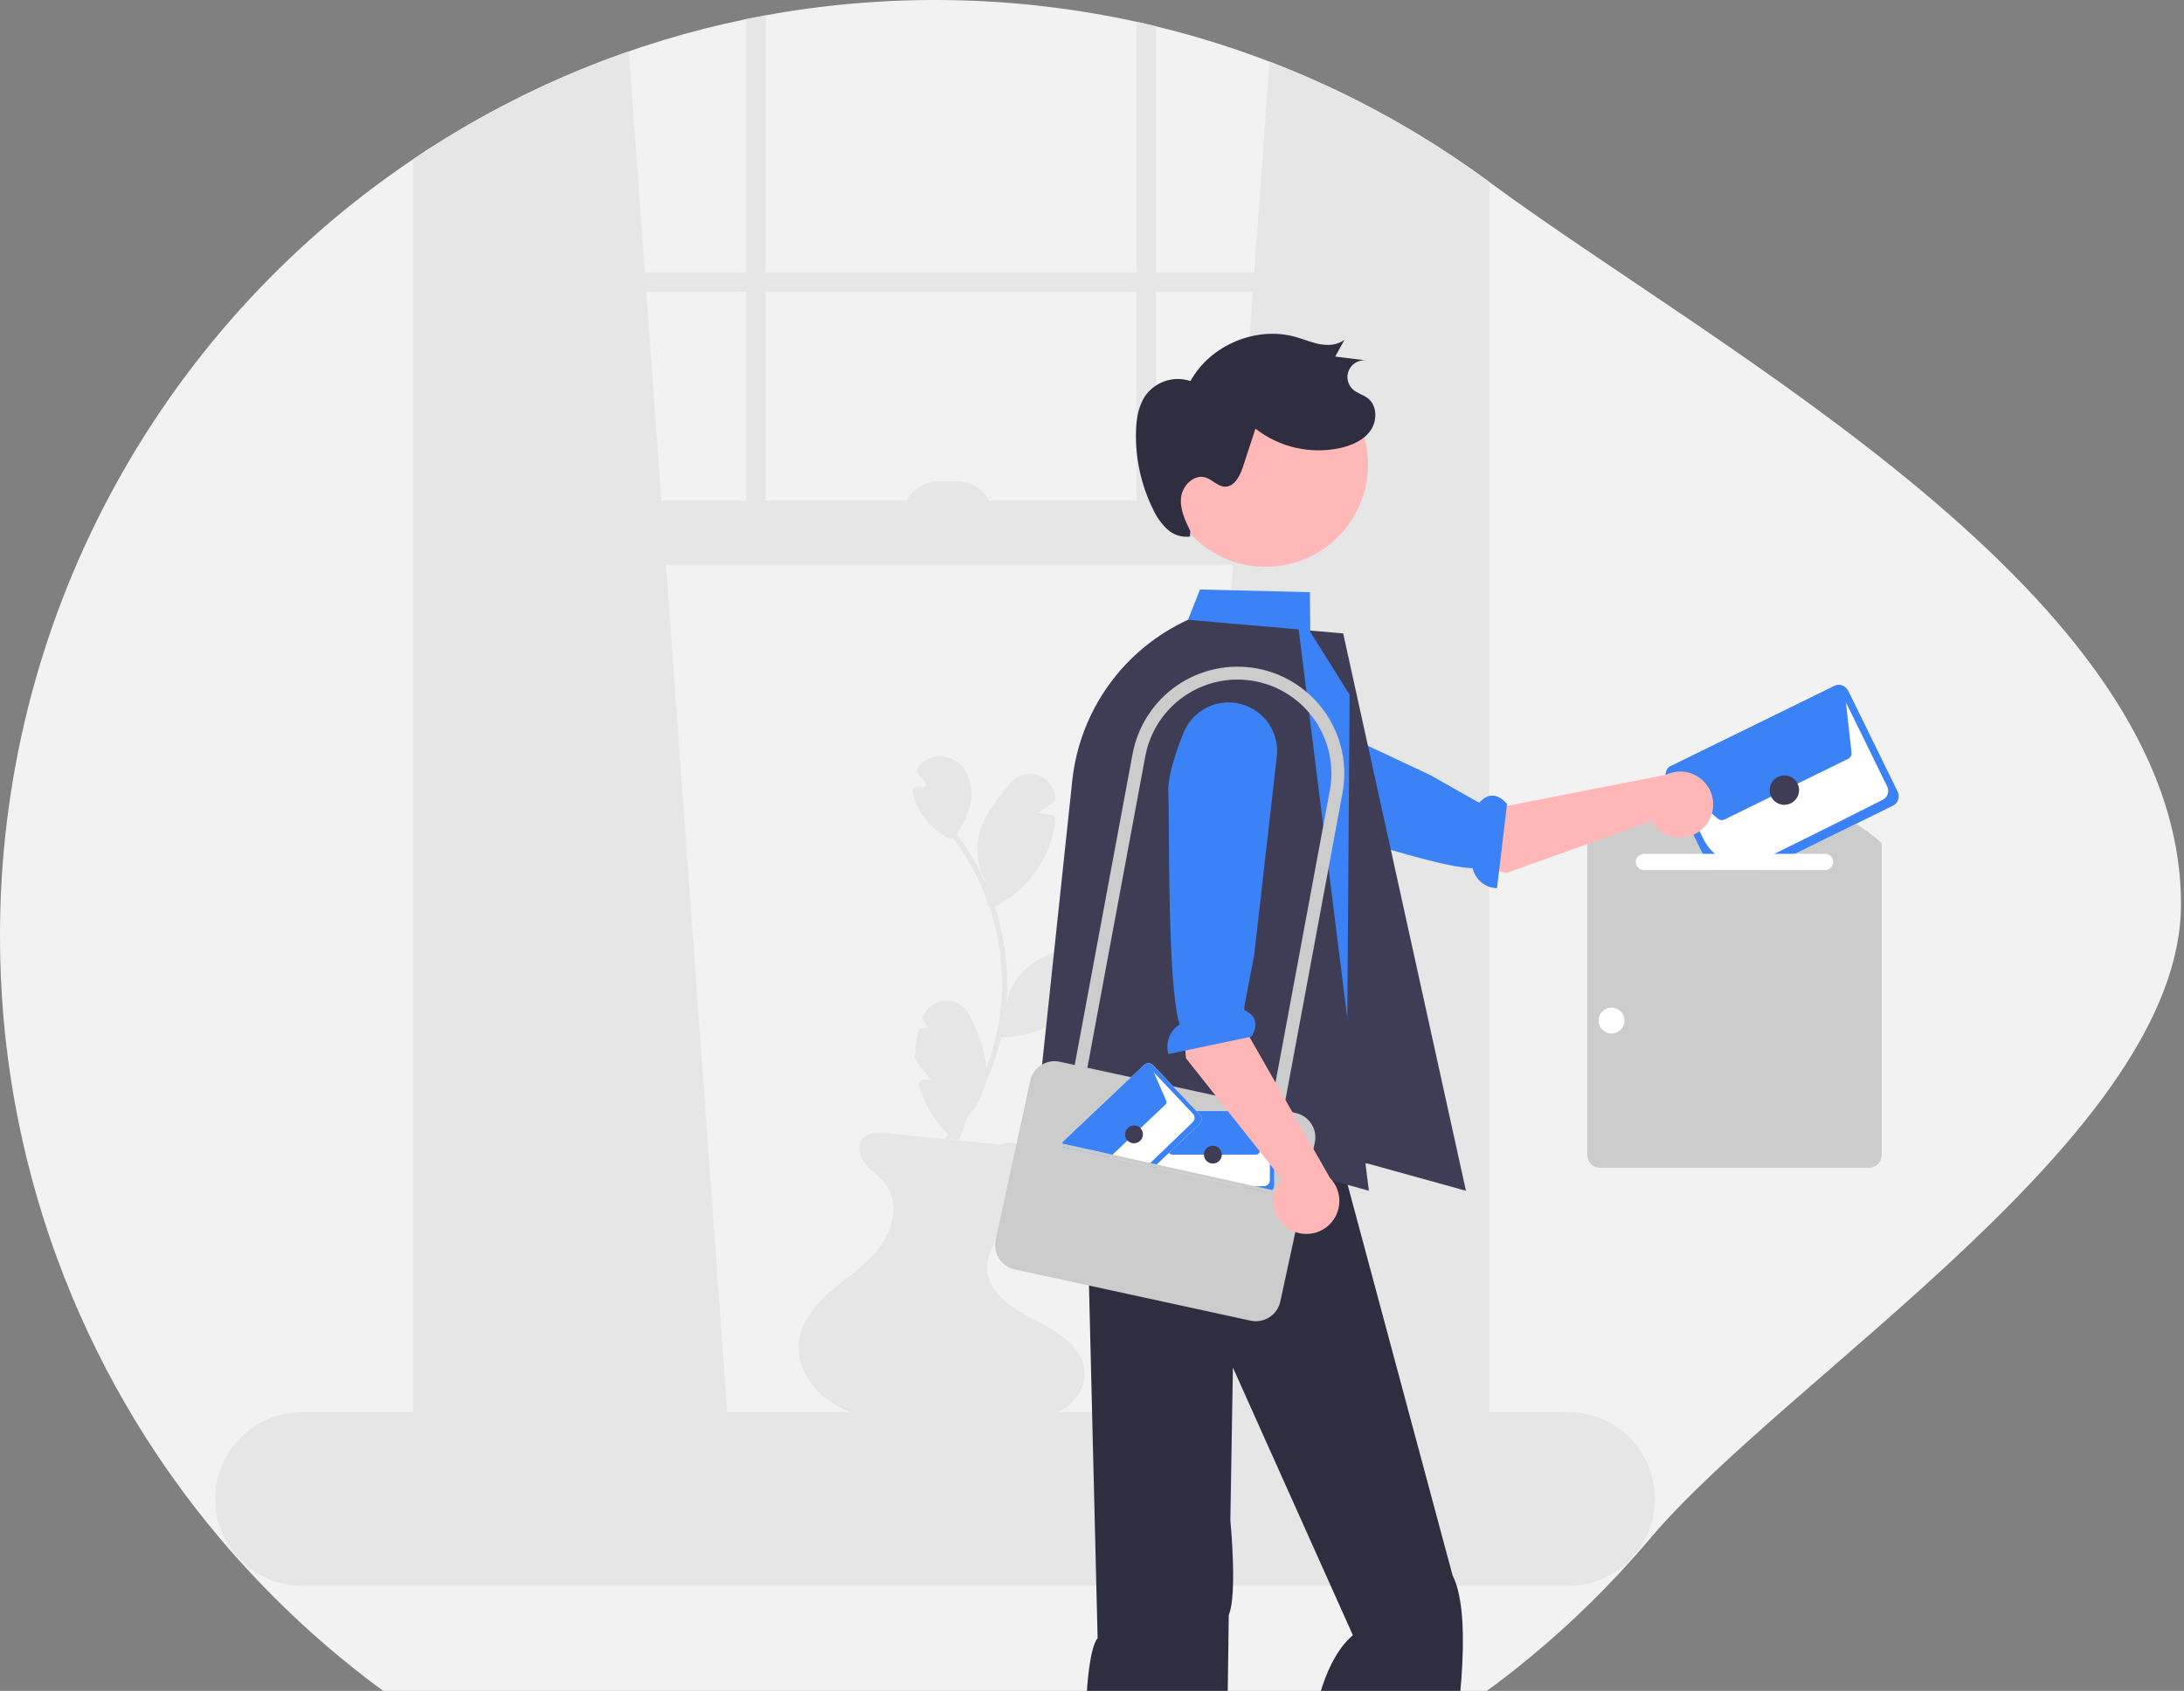 <svg width="226" height="175" viewBox="0 0 226 175" fill="none" xmlns="http://www.w3.org/2000/svg">
<rect x="0" y="0" width="226" height="175" fill="#808080" stroke="none"/>
<g clip-path="url(#clip0_241_7461)">
<path d="M-0 96.831C-0.034 119.688 8.046 141.814 22.797 159.264C23.333 159.901 23.879 160.528 24.435 161.151C30.975 168.512 38.594 174.837 47.031 179.91C48.967 181.073 50.944 182.169 52.964 183.197C53.168 183.301 53.376 183.405 53.58 183.506C53.825 183.63 54.072 183.75 54.32 183.871C59.432 186.375 64.757 188.417 70.231 189.975C70.8 190.136 71.37 190.293 71.942 190.445C79.142 192.351 86.54 193.418 93.986 193.624C94.374 193.634 94.756 193.641 95.124 193.648C95.255 193.651 95.382 193.654 95.509 193.654C95.928 193.658 96.343 193.661 96.761 193.661C104.608 193.667 112.426 192.718 120.044 190.837C120.808 190.649 121.568 190.451 122.324 190.244C126.31 189.155 130.221 187.808 134.033 186.213C136.042 185.375 138.015 184.472 139.952 183.502C140.391 183.281 140.83 183.06 141.262 182.832C141.446 182.742 141.626 182.645 141.807 182.551C152.134 177.097 161.394 169.826 169.145 161.087C169.681 160.487 170.206 159.878 170.725 159.264C184.948 142.408 225.689 117.353 225.689 93.564C225.689 61.574 178.021 36.474 154.122 18.843C153.573 18.438 153.02 18.036 152.461 17.644C152.351 17.567 152.24 17.49 152.13 17.413C142.305 10.526 131.278 5.543 119.619 2.721C118.956 2.556 118.293 2.402 117.624 2.258C104.995 -0.506 91.944 -0.735 79.227 1.585C78.561 1.709 77.894 1.836 77.232 1.973C65.677 4.345 54.657 8.823 44.721 15.185C44.5 15.325 44.279 15.466 44.058 15.614C43.613 15.902 43.167 16.197 42.729 16.495C29.567 25.35 18.785 37.309 11.333 51.32C3.881 65.33 -0.011 80.96 -0 96.831Z" fill="#F2F2F2"/>
<path d="M121.26 146.154C121.245 146.359 121.311 146.562 121.444 146.719C121.578 146.876 121.767 146.974 121.972 146.993L152.13 149.672L152.461 149.702V17.644C152.351 17.567 152.24 17.49 152.13 17.413C145.684 12.901 138.712 9.195 131.368 6.376L129.788 28.188L129.644 30.185L128.08 51.816L127.598 58.47L121.26 146.154Z" fill="#E6E6E6"/>
<path d="M44.721 15.185C44.5 15.326 44.279 15.467 44.058 15.614V149.703L44.721 149.642L75.313 146.925L75.256 146.154L68.918 58.471L68.436 51.817L66.873 30.186L66.729 28.189L65.071 5.314C57.924 7.794 51.094 11.107 44.721 15.185Z" fill="#E6E6E6"/>
<path d="M44.058 15.613C43.613 15.902 43.168 16.196 42.729 16.495V151.531C42.729 154.905 44.728 157.733 47.4 158.454C47.836 158.572 48.287 158.632 48.739 158.631H148.112C148.563 158.632 149.012 158.572 149.448 158.454C150.441 158.178 151.341 157.638 152.053 156.892C153.41 155.441 154.152 153.519 154.122 151.531V18.843C153.573 18.438 153.02 18.036 152.461 17.644C152.351 17.567 152.24 17.49 152.13 17.413V151.531C152.13 151.966 152.079 152.399 151.976 152.821C151.504 154.815 149.947 156.276 148.112 156.276H48.739C46.523 156.276 44.721 154.148 44.721 151.531V15.185C44.5 15.325 44.279 15.466 44.058 15.613Z" fill="#E6E6E6"/>
<path d="M153.126 28.189H43.724V30.186H153.126V28.189Z" fill="#E6E6E6"/>
<path d="M119.619 2.72C118.956 2.556 118.293 2.402 117.624 2.258V56.473H119.619V2.72Z" fill="#E6E6E6"/>
<path d="M79.227 1.585C78.561 1.709 77.895 1.836 77.232 1.974V56.474H79.227V1.585Z" fill="#E6E6E6"/>
<path d="M22.275 155.136C22.275 156.282 22.494 157.417 22.921 158.48C23.085 158.892 23.281 159.291 23.507 159.673C23.799 160.171 24.138 160.64 24.518 161.073C25.36 162.032 26.396 162.801 27.557 163.327C28.719 163.854 29.98 164.126 31.255 164.126H162.271C164.653 164.126 166.937 163.179 168.621 161.494C170.305 159.808 171.251 157.523 171.251 155.139C171.251 152.756 170.305 150.471 168.621 148.785C166.937 147.1 164.653 146.153 162.271 146.153H31.255C28.875 146.156 26.592 147.103 24.909 148.787C23.226 150.471 22.278 152.754 22.275 155.136Z" fill="#E6E6E6"/>
<path d="M43.724 58.471L152.461 58.471V51.815L43.724 51.815V58.471Z" fill="#E6E6E6"/>
<path d="M102.748 53.48H93.437C93.437 52.509 93.823 51.578 94.509 50.891C95.195 50.205 96.125 49.819 97.095 49.819H99.09C100.06 49.819 100.991 50.205 101.677 50.891C102.363 51.578 102.748 52.509 102.748 53.48Z" fill="#E6E6E6"/>
<path d="M193.373 120.871H165.596C165.239 120.871 164.897 120.728 164.645 120.476C164.393 120.224 164.251 119.881 164.25 119.524V87.372C164.25 86.699 173.24 81.137 177.105 78.776C177.82 78.332 178.644 78.097 179.486 78.097C180.327 78.097 181.151 78.333 181.866 78.777C185.729 81.137 194.719 86.699 194.719 87.372V119.524C194.718 119.881 194.576 120.224 194.324 120.476C194.072 120.728 193.73 120.871 193.373 120.871Z" fill="#CCCCCC"/>
<path d="M196.369 81.925L191.26 71.501C191.181 71.341 191.064 71.202 190.919 71.097C190.775 70.992 190.606 70.923 190.429 70.898C190.429 70.898 190.429 70.895 190.426 70.898C190.305 70.881 190.181 70.885 190.061 70.908C189.966 70.928 189.874 70.96 189.787 71.002L172.962 79.258L172.939 79.271C172.767 79.36 172.621 79.492 172.516 79.655C172.412 79.818 172.352 80.006 172.343 80.199C172.333 80.383 172.371 80.567 172.453 80.732L175.229 86.394L176.196 88.371L177.02 90.046H182.314L185.729 88.371L195.86 83.399C196.123 83.271 196.324 83.044 196.42 82.767C196.515 82.491 196.497 82.188 196.369 81.925Z" fill="white"/>
<path d="M196.369 81.925L191.26 71.501C191.181 71.341 191.064 71.202 190.919 71.097C190.775 70.992 190.606 70.923 190.429 70.898C190.429 70.898 190.429 70.895 190.426 70.898C190.305 70.881 190.181 70.885 190.061 70.908C189.966 70.928 189.874 70.96 189.787 71.002L172.962 79.258L172.939 79.271C172.767 79.36 172.621 79.492 172.516 79.655C172.412 79.818 172.352 80.006 172.343 80.199C172.333 80.383 172.371 80.567 172.453 80.732L175.229 86.394L176.196 88.371L177.02 90.046H182.314L185.729 88.371L195.86 83.399C196.123 83.271 196.324 83.044 196.42 82.767C196.515 82.491 196.497 82.188 196.369 81.925ZM194.836 82.769C193.041 83.684 188.256 86.09 183.606 88.371C183.546 88.401 183.482 88.431 183.422 88.462C182.943 88.7 182.719 88.807 182.635 88.847C182.712 88.803 182.879 88.716 182.906 88.7C182.896 88.696 182.749 88.763 182.293 88.978C181.514 89.346 180.645 89.484 179.79 89.377C178.934 89.269 178.127 88.921 177.462 88.371C176.978 87.97 176.585 87.471 176.307 86.907L175.875 86.022L173.414 81.003L173.119 80.404C173.099 80.361 173.087 80.315 173.084 80.267C173.081 80.22 173.087 80.172 173.103 80.128C173.119 80.083 173.143 80.041 173.174 80.006C173.206 79.971 173.244 79.942 173.287 79.921L173.337 79.898L190.111 71.662C190.154 71.641 190.2 71.629 190.248 71.626C190.295 71.623 190.342 71.63 190.387 71.645C190.432 71.661 190.473 71.685 190.509 71.717C190.544 71.748 190.573 71.787 190.593 71.83L191.012 72.687L195.291 81.409C195.407 81.65 195.424 81.927 195.339 82.181C195.254 82.436 195.074 82.646 194.836 82.769Z" fill="#3B82F6"/>
<path d="M178.441 84.822L191.26 78.53C191.373 78.475 191.466 78.386 191.527 78.275C191.588 78.165 191.613 78.038 191.6 77.913L190.87 71.414C190.861 71.334 190.837 71.257 190.798 71.187C190.759 71.117 190.706 71.055 190.644 71.005C190.581 70.956 190.509 70.919 190.432 70.897C190.355 70.875 190.274 70.869 190.194 70.878C190.125 70.886 190.058 70.906 189.995 70.937L172.788 79.344L172.788 79.345C172.697 79.389 172.618 79.455 172.559 79.537C172.5 79.619 172.462 79.714 172.449 79.814C172.436 79.915 172.448 80.017 172.484 80.111C172.52 80.206 172.579 80.29 172.656 80.356L177.773 84.738C177.864 84.816 177.976 84.865 178.095 84.88C178.214 84.895 178.334 84.875 178.441 84.822Z" fill="#3B82F6"/>
<path d="M185.312 83.141C186.068 82.769 186.382 81.858 186.013 81.105C185.644 80.353 184.732 80.043 183.976 80.415C183.219 80.786 182.905 81.697 183.274 82.45C183.643 83.203 184.555 83.512 185.312 83.141Z" fill="#3F3D56"/>
<path d="M176.026 85.912C175.644 86.228 175.197 86.456 174.717 86.581C174.236 86.705 173.735 86.722 173.247 86.632C172.76 86.541 172.298 86.344 171.894 86.056C171.491 85.767 171.155 85.394 170.912 84.961L155.895 90.352L139.802 86.48L142.715 79.697L154.872 83.622L172.397 80.188C173.15 79.827 174.009 79.754 174.812 79.984C175.615 80.215 176.305 80.731 176.752 81.437C177.2 82.143 177.373 82.988 177.239 83.813C177.105 84.638 176.674 85.385 176.026 85.912Z" fill="#FFB6B6"/>
<path d="M129.33 83.305C132.256 84.13 148.164 89.821 152.385 89.85C152.516 90.427 152.835 90.944 153.292 91.32C153.749 91.696 154.318 91.909 154.909 91.925L155.949 83.209C154.646 81.707 153.576 82.492 153.07 83.088L148.003 80.22L129.339 71.447C128.53 71.067 127.634 70.909 126.744 70.991C125.854 71.072 125.002 71.39 124.276 71.911C123.656 72.357 123.146 72.938 122.784 73.61C122.422 74.282 122.217 75.027 122.186 75.79C122.154 76.553 122.296 77.313 122.601 78.013C122.907 78.712 123.367 79.333 123.947 79.829C125.763 81.39 127.783 82.869 129.33 83.305Z" fill="#3B82F6"/>
<path d="M82.679 140.218C82.946 142.186 84.282 143.962 86.001 145.121C86.411 145.398 86.843 145.64 87.293 145.844C87.789 146.068 88.299 146.256 88.821 146.405C91.112 147.075 93.587 147.104 95.996 147.117C98.431 147.133 100.865 147.149 103.299 147.164C105.218 147.175 107.2 147.175 108.972 146.439C108.999 146.429 109.025 146.418 109.05 146.405C110.791 145.653 112.275 144 112.232 142.108C112.215 141.441 112.027 140.791 111.685 140.218C111.459 139.834 111.187 139.478 110.876 139.159C109.911 138.158 108.572 137.372 107.318 136.74C105.249 135.701 102.912 134.352 102.307 132.216C102.243 131.991 102.2 131.761 102.178 131.528C102.036 130.059 102.75 128.708 103.659 127.5C103.748 127.379 103.842 127.259 103.937 127.139C104.142 126.883 104.353 126.632 104.562 126.391C104.651 126.289 104.74 126.184 104.831 126.08C105.672 125.105 106.519 124.064 106.962 122.9C107.152 122.412 107.258 121.896 107.275 121.373C107.324 119.483 105.214 117.581 103.617 118.473C102.834 118.397 102.051 118.319 101.269 118.239C100.308 118.144 99.352 118.048 98.393 117.95H98.391C98.175 117.932 97.964 117.91 97.753 117.888C95.758 117.69 93.764 117.49 91.772 117.289C90.887 117.202 89.847 117.169 89.271 117.85C88.643 118.593 88.968 119.768 89.589 120.518C90.209 121.266 91.07 121.796 91.652 122.57C92.007 123.074 92.253 123.646 92.376 124.25C92.499 124.854 92.496 125.477 92.366 126.08C92.304 126.44 92.21 126.795 92.086 127.139C91.868 127.754 91.567 128.336 91.19 128.868C89.882 130.702 87.945 131.966 86.226 133.419C84.505 134.875 82.895 136.722 82.659 138.961C82.652 139.026 82.645 139.092 82.643 139.159C82.618 139.512 82.63 139.867 82.679 140.218Z" fill="#E6E6E6"/>
<path d="M96.665 119.841C98.4 118.125 99.878 116.167 101.053 114.028C102.224 111.9 103.089 109.617 103.623 107.246C104.164 104.841 104.343 102.368 104.154 99.909C103.763 94.902 101.915 90.12 98.836 86.153C98.648 85.912 98.456 85.674 98.259 85.44C98.039 85.178 97.666 85.555 97.884 85.815C101.025 89.584 102.993 94.192 103.545 99.069C103.943 102.796 103.498 106.565 102.242 110.096C100.986 113.627 98.952 116.829 96.29 119.466C96.047 119.706 96.421 120.081 96.665 119.841Z" fill="#E6E6E6"/>
<path d="M99.05 86.603C98.835 86.523 98.625 86.431 98.421 86.328C98.41 86.344 98.4 86.36 98.39 86.376L99.05 86.603Z" fill="#E6E6E6"/>
<path d="M100.509 81.677C100.393 80.425 99.784 79.201 98.625 78.618C98.012 78.276 97.293 78.176 96.609 78.339C95.926 78.501 95.329 78.914 94.935 79.496C94.88 79.592 94.859 79.704 94.873 79.813C94.887 79.923 94.936 80.025 95.013 80.105C95.184 80.316 95.357 80.526 95.529 80.737C95.639 80.873 95.838 81.035 95.808 81.234C95.766 81.52 95.435 81.497 95.175 81.457C95.124 81.439 95.069 81.43 95.014 81.431C94.995 81.429 94.975 81.425 94.959 81.423C94.826 81.424 94.699 81.478 94.605 81.572C94.511 81.666 94.458 81.793 94.457 81.926C94.457 81.97 94.463 82.014 94.475 82.057L94.475 82.06C94.757 83.417 95.461 84.65 96.486 85.583C96.958 86.03 97.489 86.409 98.065 86.71C98.124 86.756 98.192 86.788 98.265 86.806C98.338 86.824 98.413 86.827 98.487 86.815C98.56 86.803 98.631 86.776 98.694 86.736C98.757 86.696 98.811 86.644 98.853 86.582C99.065 86.283 99.257 85.971 99.428 85.647C100.114 84.448 100.64 83.082 100.509 81.677Z" fill="#E6E6E6"/>
<path d="M108.839 84.348C108.405 84.28 107.97 84.213 107.536 84.145C107.958 83.728 108.43 83.365 108.943 83.067C109.02 83.024 109.083 82.961 109.127 82.884C109.17 82.808 109.193 82.721 109.192 82.633C109.087 81.673 108.667 80.813 107.765 80.37C107.359 80.165 106.907 80.069 106.453 80.091C105.999 80.113 105.559 80.252 105.175 80.495C104.719 80.855 104.321 81.282 103.994 81.761C103.561 82.293 103.126 82.823 102.726 83.379C101.921 84.433 101.394 85.672 101.193 86.982C101.008 88.432 101.279 89.903 101.969 91.191C102.026 91.931 102.082 92.671 102.138 93.412C102.141 93.499 102.165 93.585 102.21 93.66C102.255 93.735 102.318 93.798 102.394 93.841C102.47 93.885 102.556 93.908 102.644 93.909C102.731 93.91 102.818 93.888 102.894 93.846C104.621 92.998 106.105 91.727 107.209 90.151C108.313 88.575 109 86.746 109.208 84.832C109.208 84.722 109.172 84.615 109.105 84.527C109.039 84.44 108.945 84.376 108.839 84.348Z" fill="#E6E6E6"/>
<path d="M103.079 107.354C103.252 107.363 103.426 107.368 103.597 107.366C105.077 107.356 106.539 107.044 107.894 106.449C109.25 105.854 110.469 104.988 111.478 103.905C112.295 103.01 112.952 101.981 113.42 100.863C113.404 100.86 113.391 100.858 113.375 100.856C112.655 100.745 111.932 100.631 111.211 100.52C111.977 99.522 112.994 98.746 114.158 98.272C114.316 97.266 114.328 96.243 114.194 95.234C112.566 97.889 108.761 98.103 106.357 100.079C105.21 101.036 104.429 102.359 104.144 103.825C104.073 104.187 104.035 104.555 104.03 104.924C104.028 105.013 104.028 105.1 104.03 105.187L103.977 105.307L103.079 107.354Z" fill="#E6E6E6"/>
<path d="M101.156 106.941C100.616 105.653 100.197 104.108 98.704 103.668C98.063 103.483 97.376 103.547 96.78 103.847C96.184 104.146 95.723 104.66 95.489 105.285C95.466 105.37 95.465 105.461 95.488 105.547C95.511 105.632 95.555 105.711 95.618 105.774C95.785 105.979 95.951 106.184 96.118 106.389C95.912 106.398 95.705 106.401 95.497 106.393C95.388 106.394 95.281 106.431 95.194 106.497C95.106 106.564 95.043 106.657 95.013 106.762C94.83 107.515 94.724 108.284 94.696 109.059C94.645 109.342 94.696 109.635 94.84 109.884C95.066 110.198 95.31 110.498 95.571 110.783C95.828 111.099 96.085 111.415 96.341 111.731C96.092 111.742 95.842 111.741 95.591 111.728C95.514 111.729 95.438 111.747 95.369 111.782C95.3 111.816 95.24 111.866 95.193 111.928C95.146 111.989 95.114 112.06 95.099 112.136C95.084 112.211 95.087 112.29 95.106 112.364C95.711 114.481 96.905 116.382 98.549 117.845C98.612 117.905 98.689 117.948 98.774 117.97C98.858 117.991 98.947 117.991 99.031 117.969C99.115 117.947 99.192 117.903 99.255 117.843C99.317 117.782 99.364 117.706 99.389 117.623C99.416 117.544 99.453 117.464 99.473 117.383C99.476 117.371 99.48 117.358 99.485 117.346C99.472 117.368 99.453 117.397 99.429 117.433C99.461 117.384 99.488 117.333 99.511 117.28C99.557 117.176 99.59 117.063 99.628 116.955C99.787 116.515 99.946 116.074 100.106 115.633C100.123 115.584 100.14 115.533 100.159 115.484C100.175 115.483 100.19 115.479 100.204 115.471C100.344 115.407 100.5 115.134 100.598 115.008C100.736 114.833 100.867 114.653 100.987 114.465C101.434 113.761 101.752 112.982 101.924 112.166C102.315 110.344 101.864 108.625 101.156 106.941Z" fill="#E6E6E6"/>
<path d="M99.485 117.347C99.551 117.242 99.512 117.278 99.485 117.347Z" fill="#E6E6E6"/>
<path d="M188.859 88.371H170.11C169.888 88.371 169.675 88.459 169.518 88.616C169.361 88.773 169.273 88.987 169.273 89.209C169.273 89.431 169.361 89.644 169.518 89.801C169.675 89.958 169.888 90.046 170.11 90.046H188.859C189.081 90.046 189.294 89.958 189.451 89.801C189.608 89.644 189.696 89.431 189.696 89.209C189.696 88.987 189.608 88.773 189.451 88.616C189.294 88.459 189.081 88.371 188.859 88.371Z" fill="white"/>
<path d="M166.762 106.967C167.501 106.967 168.101 106.367 168.101 105.626C168.101 104.886 167.501 104.286 166.762 104.286C166.022 104.286 165.422 104.886 165.422 105.626C165.422 106.367 166.022 106.967 166.762 106.967Z" fill="white"/>
<path d="M138.992 65.557L127.544 64.565L123.59 70.062L118.902 118.645L141.548 120.431L151.696 123.241L138.992 65.557Z" fill="#3F3D56"/>
<path d="M112.105 109.28C110.069 115.425 110.285 122.095 112.595 129.253L113.582 169.558C111.95 171.356 111.7 187.443 114.215 192.693C117.573 199.702 114.485 200.639 116.858 205.29H123.744L126.926 184.221L127.153 167.144C128.067 164.978 127.316 157.352 127.316 157.352L127.581 141.541L139.995 169.239C134.371 174.057 134.877 189.619 134.784 196.521L132.94 204.666L141.414 205.424L145.154 194.379L149.359 187.572C151.501 175.512 152.136 166.657 150.31 163.041L137.847 116.64L112.105 109.28Z" fill="#2F2E41"/>
<path d="M110.724 109.608C110.748 110.101 110.85 110.587 111.026 111.049C111.046 111.106 111.066 111.159 111.089 111.216C111.502 112.204 112.236 113.025 113.172 113.545C113.447 113.7 113.738 113.827 114.039 113.923L116.647 114.342L139.076 117.931L139.977 115.22L138.28 110.972L139.405 107.32L139.659 71.931V71.904L135.584 65.401L135.551 61.29L124.174 61.012L122.938 64.148L120.498 65.609C115.087 68.845 113.138 74.772 113.255 81.082C115.12 88.309 113.748 96.343 112.358 104.957L111.223 107.229C110.855 107.966 110.684 108.785 110.724 109.608Z" fill="#3B82F6"/>
<path opacity="0.2" d="M110.724 109.608C110.748 110.101 110.85 110.587 111.026 111.048L113.172 113.545C113.447 113.7 113.738 113.827 114.039 113.923L116.647 114.342L112.874 107.242L121.167 89.072L110.724 109.608Z" fill="black"/>
<path d="M134.386 65.139L122.938 64.147C119.668 65.643 116.844 67.965 114.743 70.885C112.643 73.805 111.338 77.222 110.957 80.8L107.184 116.3L131.504 120.432L141.651 123.241L134.386 65.139Z" fill="#3F3D56"/>
<path d="M120.475 49.503C120.856 52.287 122.327 54.806 124.563 56.506C126.799 58.206 129.619 58.948 132.401 58.569C135.184 58.19 137.703 56.721 139.404 54.485C141.105 52.249 141.849 49.428 141.473 46.643L141.452 46.493C141.013 43.745 139.513 41.28 137.274 39.63C135.035 37.98 132.238 37.276 129.485 37.671C126.733 38.066 124.246 39.528 122.561 41.741C120.876 43.955 120.128 46.742 120.478 49.502L120.475 49.503Z" fill="#FFB8B8"/>
<path d="M123.172 54.964C122.628 53.858 122.069 52.67 122.222 51.447C122.375 50.224 123.573 49.054 124.751 49.418C125.455 49.635 125.987 50.331 126.722 50.366C127.735 50.415 128.315 49.256 128.631 48.292L129.914 44.365C131.147 45.326 132.576 46.004 134.1 46.348C135.624 46.693 137.206 46.697 138.731 46.359C139.923 46.087 141.127 45.555 141.826 44.551C142.525 43.548 142.521 41.991 141.562 41.232C141.092 40.86 140.466 40.719 140.017 40.322C139.738 40.075 139.546 39.746 139.469 39.382C139.392 39.018 139.434 38.639 139.589 38.3C139.745 37.962 140.004 37.683 140.33 37.504C140.656 37.325 141.031 37.256 141.399 37.307L138.168 36.903L139.131 35.16C138.437 35.707 137.471 35.781 136.602 35.624C135.732 35.467 134.913 35.109 134.063 34.87C129.98 33.723 125.234 35.717 123.193 39.438C122.398 39.172 121.54 39.154 120.735 39.387C119.929 39.62 119.214 40.092 118.682 40.741C117.817 41.84 117.582 43.306 117.548 44.705C117.486 47.462 118.086 50.194 119.3 52.671C119.648 53.457 120.148 54.167 120.772 54.76C121.085 55.053 121.46 55.275 121.868 55.408C122.277 55.542 122.709 55.585 123.136 55.533" fill="#2F2E41"/>
<path d="M131.939 119.63L110.214 115.584L117.198 78.033C117.464 76.605 118.007 75.244 118.799 74.027C119.59 72.81 120.613 71.76 121.809 70.939C123.005 70.117 124.352 69.54 125.771 69.239C127.191 68.938 128.656 68.92 130.082 69.186C131.508 69.451 132.869 69.996 134.085 70.787C135.301 71.579 136.35 72.603 137.171 73.8C137.992 74.997 138.569 76.344 138.87 77.765C139.17 79.186 139.188 80.651 138.923 82.079L131.939 119.63ZM111.776 114.512L130.868 118.067L137.606 81.834C137.84 80.579 137.825 79.29 137.561 78.041C137.297 76.793 136.79 75.608 136.069 74.555C135.347 73.503 134.426 72.603 133.357 71.906C132.288 71.21 131.092 70.732 129.838 70.498C128.584 70.265 127.296 70.281 126.048 70.545C124.801 70.81 123.617 71.318 122.566 72.04C121.514 72.763 120.615 73.686 119.92 74.756C119.225 75.826 118.747 77.023 118.515 78.278L111.776 114.512Z" fill="#CCCCCC"/>
<path d="M105.012 131.383L129.414 136.685C130.807 136.988 132.182 136.103 132.484 134.709L136.053 118.264C136.355 116.87 135.471 115.495 134.078 115.192L109.675 109.89C108.282 109.587 106.908 110.472 106.605 111.866L103.037 128.311C102.735 129.705 103.619 131.08 105.012 131.383Z" fill="#CCCCCC"/>
<path d="M119.147 115.675V120.741L119.405 120.798L119.72 120.868L128.405 122.794H128.412L131.07 123.384H131.184C131.276 123.384 131.367 123.366 131.452 123.33C131.537 123.293 131.613 123.24 131.676 123.173C131.791 123.049 131.854 122.886 131.854 122.717V115.675C131.854 115.571 131.831 115.469 131.784 115.377C131.737 115.285 131.669 115.206 131.586 115.145C131.573 115.131 131.558 115.119 131.542 115.108C131.492 115.08 131.44 115.056 131.385 115.038C131.38 115.035 131.374 115.034 131.368 115.035C131.367 115.033 131.365 115.032 131.364 115.032C131.362 115.031 131.36 115.031 131.358 115.031C131.301 115.016 131.243 115.009 131.184 115.008H119.804C119.666 115.007 119.532 115.052 119.422 115.135C119.337 115.197 119.267 115.278 119.22 115.372C119.172 115.465 119.147 115.569 119.147 115.675Z" fill="white"/>
<path d="M119.147 115.675V120.741L119.405 120.798L119.72 120.868C119.689 120.77 119.664 120.671 119.646 120.57C119.64 120.549 119.636 120.528 119.633 120.506C119.609 120.361 119.596 120.214 119.596 120.067V115.675C119.597 115.616 119.62 115.561 119.662 115.52C119.703 115.479 119.759 115.457 119.817 115.457H131.184C131.242 115.457 131.298 115.479 131.339 115.52C131.381 115.561 131.404 115.616 131.405 115.675V122.148C131.404 122.311 131.339 122.466 131.224 122.582C131.11 122.698 130.955 122.764 130.792 122.768C130.561 122.771 130.257 122.774 129.895 122.778C129.473 122.784 128.971 122.791 128.412 122.794L131.07 123.384H131.184C131.276 123.384 131.367 123.366 131.452 123.33C131.537 123.293 131.613 123.24 131.676 123.173C131.791 123.049 131.854 122.886 131.854 122.717V115.675C131.854 115.571 131.831 115.469 131.784 115.377C131.737 115.285 131.669 115.206 131.586 115.145C131.573 115.131 131.558 115.119 131.542 115.108C131.492 115.08 131.44 115.056 131.385 115.038C131.38 115.035 131.374 115.034 131.368 115.035C131.367 115.033 131.365 115.032 131.364 115.032C131.362 115.031 131.36 115.031 131.358 115.031C131.301 115.016 131.243 115.009 131.184 115.008H119.804C119.666 115.007 119.532 115.052 119.422 115.135C119.337 115.197 119.267 115.278 119.22 115.372C119.172 115.465 119.147 115.569 119.147 115.675ZM119.147 120.255V120.395L119.633 120.506C119.609 120.361 119.596 120.214 119.596 120.067V119.826C119.449 119.973 119.298 120.114 119.147 120.255Z" fill="#3B82F6"/>
<path d="M121.316 119.503H129.977C130.054 119.503 130.128 119.48 130.191 119.436C130.254 119.392 130.301 119.33 130.327 119.258L131.665 115.523C131.681 115.477 131.688 115.429 131.686 115.38C131.683 115.332 131.671 115.284 131.65 115.24C131.629 115.196 131.6 115.157 131.564 115.124C131.528 115.092 131.486 115.067 131.44 115.051C131.4 115.037 131.358 115.029 131.315 115.029L119.699 115.009H119.699C119.638 115.008 119.577 115.023 119.523 115.052C119.469 115.081 119.423 115.123 119.389 115.174C119.355 115.225 119.334 115.284 119.329 115.345C119.323 115.406 119.333 115.468 119.357 115.524L120.975 119.279C121.003 119.346 121.051 119.403 121.112 119.442C121.173 119.482 121.244 119.503 121.316 119.503Z" fill="#3B82F6"/>
<path d="M125.507 120.424C126.018 120.424 126.432 120.012 126.432 119.503C126.432 118.994 126.018 118.582 125.507 118.582C124.996 118.582 124.582 118.994 124.582 119.503C124.582 120.012 124.996 120.424 125.507 120.424Z" fill="#3F3D56"/>
<path d="M109.933 118.7L110.148 118.747L110.563 118.837L114.832 119.785L118.736 120.65L119.147 120.74L119.405 120.797L119.646 120.569L119.7 120.519L120.986 119.299L124.136 116.314C124.251 116.206 124.324 116.06 124.341 115.902C124.358 115.745 124.319 115.587 124.23 115.456C124.212 115.424 124.189 115.395 124.163 115.369L123.828 115.014L123.822 115.007L119.325 110.256C119.253 110.179 119.163 110.121 119.063 110.086C118.963 110.051 118.857 110.041 118.752 110.055C118.741 110.055 118.73 110.056 118.719 110.059C118.647 110.073 118.578 110.099 118.515 110.136C118.466 110.162 118.421 110.195 118.381 110.233L110.124 118.056L110.118 118.063C110.034 118.143 109.974 118.244 109.943 118.355C109.933 118.381 109.93 118.405 109.923 118.425C109.91 118.516 109.913 118.609 109.933 118.7Z" fill="white"/>
<path d="M109.933 118.7L110.148 118.747L110.563 118.837L110.422 118.69C110.393 118.659 110.374 118.62 110.367 118.578C110.36 118.537 110.365 118.494 110.382 118.455C110.393 118.427 110.41 118.402 110.432 118.381L118.689 110.558C118.709 110.538 118.734 110.522 118.761 110.512C118.788 110.501 118.816 110.497 118.845 110.498C118.874 110.499 118.902 110.505 118.928 110.517C118.954 110.529 118.978 110.547 118.997 110.568L119.399 110.99L123.199 115.007L123.205 115.014L123.447 115.269C123.498 115.323 123.539 115.387 123.567 115.456C123.614 115.571 123.625 115.697 123.6 115.818C123.575 115.939 123.514 116.05 123.426 116.136C122.921 116.629 121.93 117.591 120.738 118.73C120.373 119.085 119.992 119.45 119.596 119.825C119.449 119.973 119.298 120.114 119.147 120.254C119.107 120.295 119.067 120.335 119.027 120.368C118.93 120.465 118.833 120.556 118.736 120.65L119.147 120.74L119.405 120.797L119.646 120.569L119.7 120.519L120.986 119.299L124.136 116.314C124.251 116.206 124.324 116.06 124.341 115.902C124.358 115.745 124.319 115.587 124.23 115.456C124.212 115.424 124.189 115.395 124.163 115.369L123.828 115.014L123.822 115.007L119.325 110.256C119.253 110.179 119.163 110.121 119.063 110.086C118.963 110.051 118.857 110.041 118.752 110.055C118.741 110.055 118.73 110.056 118.719 110.059C118.647 110.073 118.578 110.099 118.515 110.136C118.466 110.162 118.421 110.195 118.381 110.233L110.124 118.056L110.118 118.063C110.034 118.143 109.974 118.244 109.943 118.355C109.933 118.381 109.93 118.405 109.923 118.425C109.91 118.516 109.913 118.609 109.933 118.7Z" fill="#3B82F6"/>
<path d="M109.923 118.409V118.425C109.927 118.513 109.963 118.597 110.024 118.66C110.059 118.697 110.101 118.726 110.148 118.747L110.563 118.837L114.832 119.786L115.13 119.504L116.673 118.04L118.019 116.767L119.147 115.695L119.352 115.504L119.874 115.008L120.591 114.328C120.647 114.275 120.685 114.207 120.701 114.132C120.716 114.057 120.708 113.979 120.678 113.909L119.399 110.991L119.084 110.277C119.056 110.212 119.009 110.157 118.951 110.118C118.892 110.078 118.823 110.057 118.752 110.056C118.741 110.055 118.73 110.056 118.719 110.059C118.676 110.06 118.633 110.07 118.595 110.089C118.566 110.101 118.539 110.117 118.515 110.136C118.505 110.143 118.498 110.153 118.488 110.16L110.124 118.057L110.118 118.064L110.041 118.137C109.986 118.198 109.948 118.272 109.93 118.352C109.924 118.37 109.922 118.389 109.923 118.409Z" fill="#3B82F6"/>
<path d="M117.979 118.073C118.35 117.721 118.367 117.136 118.018 116.767C117.668 116.398 117.084 116.384 116.713 116.735C116.342 117.087 116.324 117.671 116.674 118.041C117.023 118.41 117.607 118.424 117.979 118.073Z" fill="#3F3D56"/>
<path d="M108.999 118.492L109.933 118.7L110.148 118.747L110.563 118.837L114.832 119.785L118.736 120.65L119.148 120.74L119.405 120.797L119.72 120.868L128.405 122.794H128.412L131.07 123.384L132.326 123.662L135.292 117.621L134.991 117.474L132.142 123.277L131.676 123.173L129.895 122.778L119.7 120.519L119.633 120.506L119.148 120.395L119.027 120.368L115.13 119.504L110.382 118.455L109.943 118.355L109.93 118.351L109.347 118.224L109.676 111.664L109.341 111.65L108.999 118.492Z" fill="#CCCCCC"/>
<path d="M133.37 127.188C132.948 126.927 132.589 126.576 132.318 126.161C132.046 125.745 131.869 125.275 131.799 124.784C131.729 124.293 131.767 123.792 131.911 123.317C132.055 122.842 132.302 122.404 132.633 122.035L122.723 109.523L121.239 93.026L128.593 93.617L128.768 106.4L137.627 121.916C138.21 122.514 138.554 123.305 138.593 124.14C138.632 124.975 138.364 125.795 137.839 126.445C137.314 127.095 136.569 127.529 135.745 127.666C134.922 127.803 134.076 127.633 133.37 127.188Z" fill="#FFB6B6"/>
<path d="M120.893 82.082C121.048 85.12 120.752 102.024 122.075 106.035C121.57 106.344 121.183 106.812 120.973 107.365C120.764 107.919 120.744 108.527 120.918 109.092L129.503 107.289C130.507 105.573 129.422 104.809 128.696 104.521L129.789 98.799L132.122 78.296C132.223 77.407 132.086 76.508 131.724 75.69C131.362 74.872 130.788 74.166 130.062 73.644C129.442 73.199 128.729 72.902 127.977 72.774C127.225 72.645 126.454 72.69 125.721 72.904C124.989 73.118 124.315 73.496 123.75 74.01C123.185 74.523 122.745 75.158 122.461 75.867C121.565 78.087 120.811 80.476 120.893 82.082Z" fill="#3B82F6"/>
</g>
<defs>
<clipPath id="clip0_241_7461">
<rect width="226" height="175" fill="white"/>
</clipPath>
</defs>
</svg>
